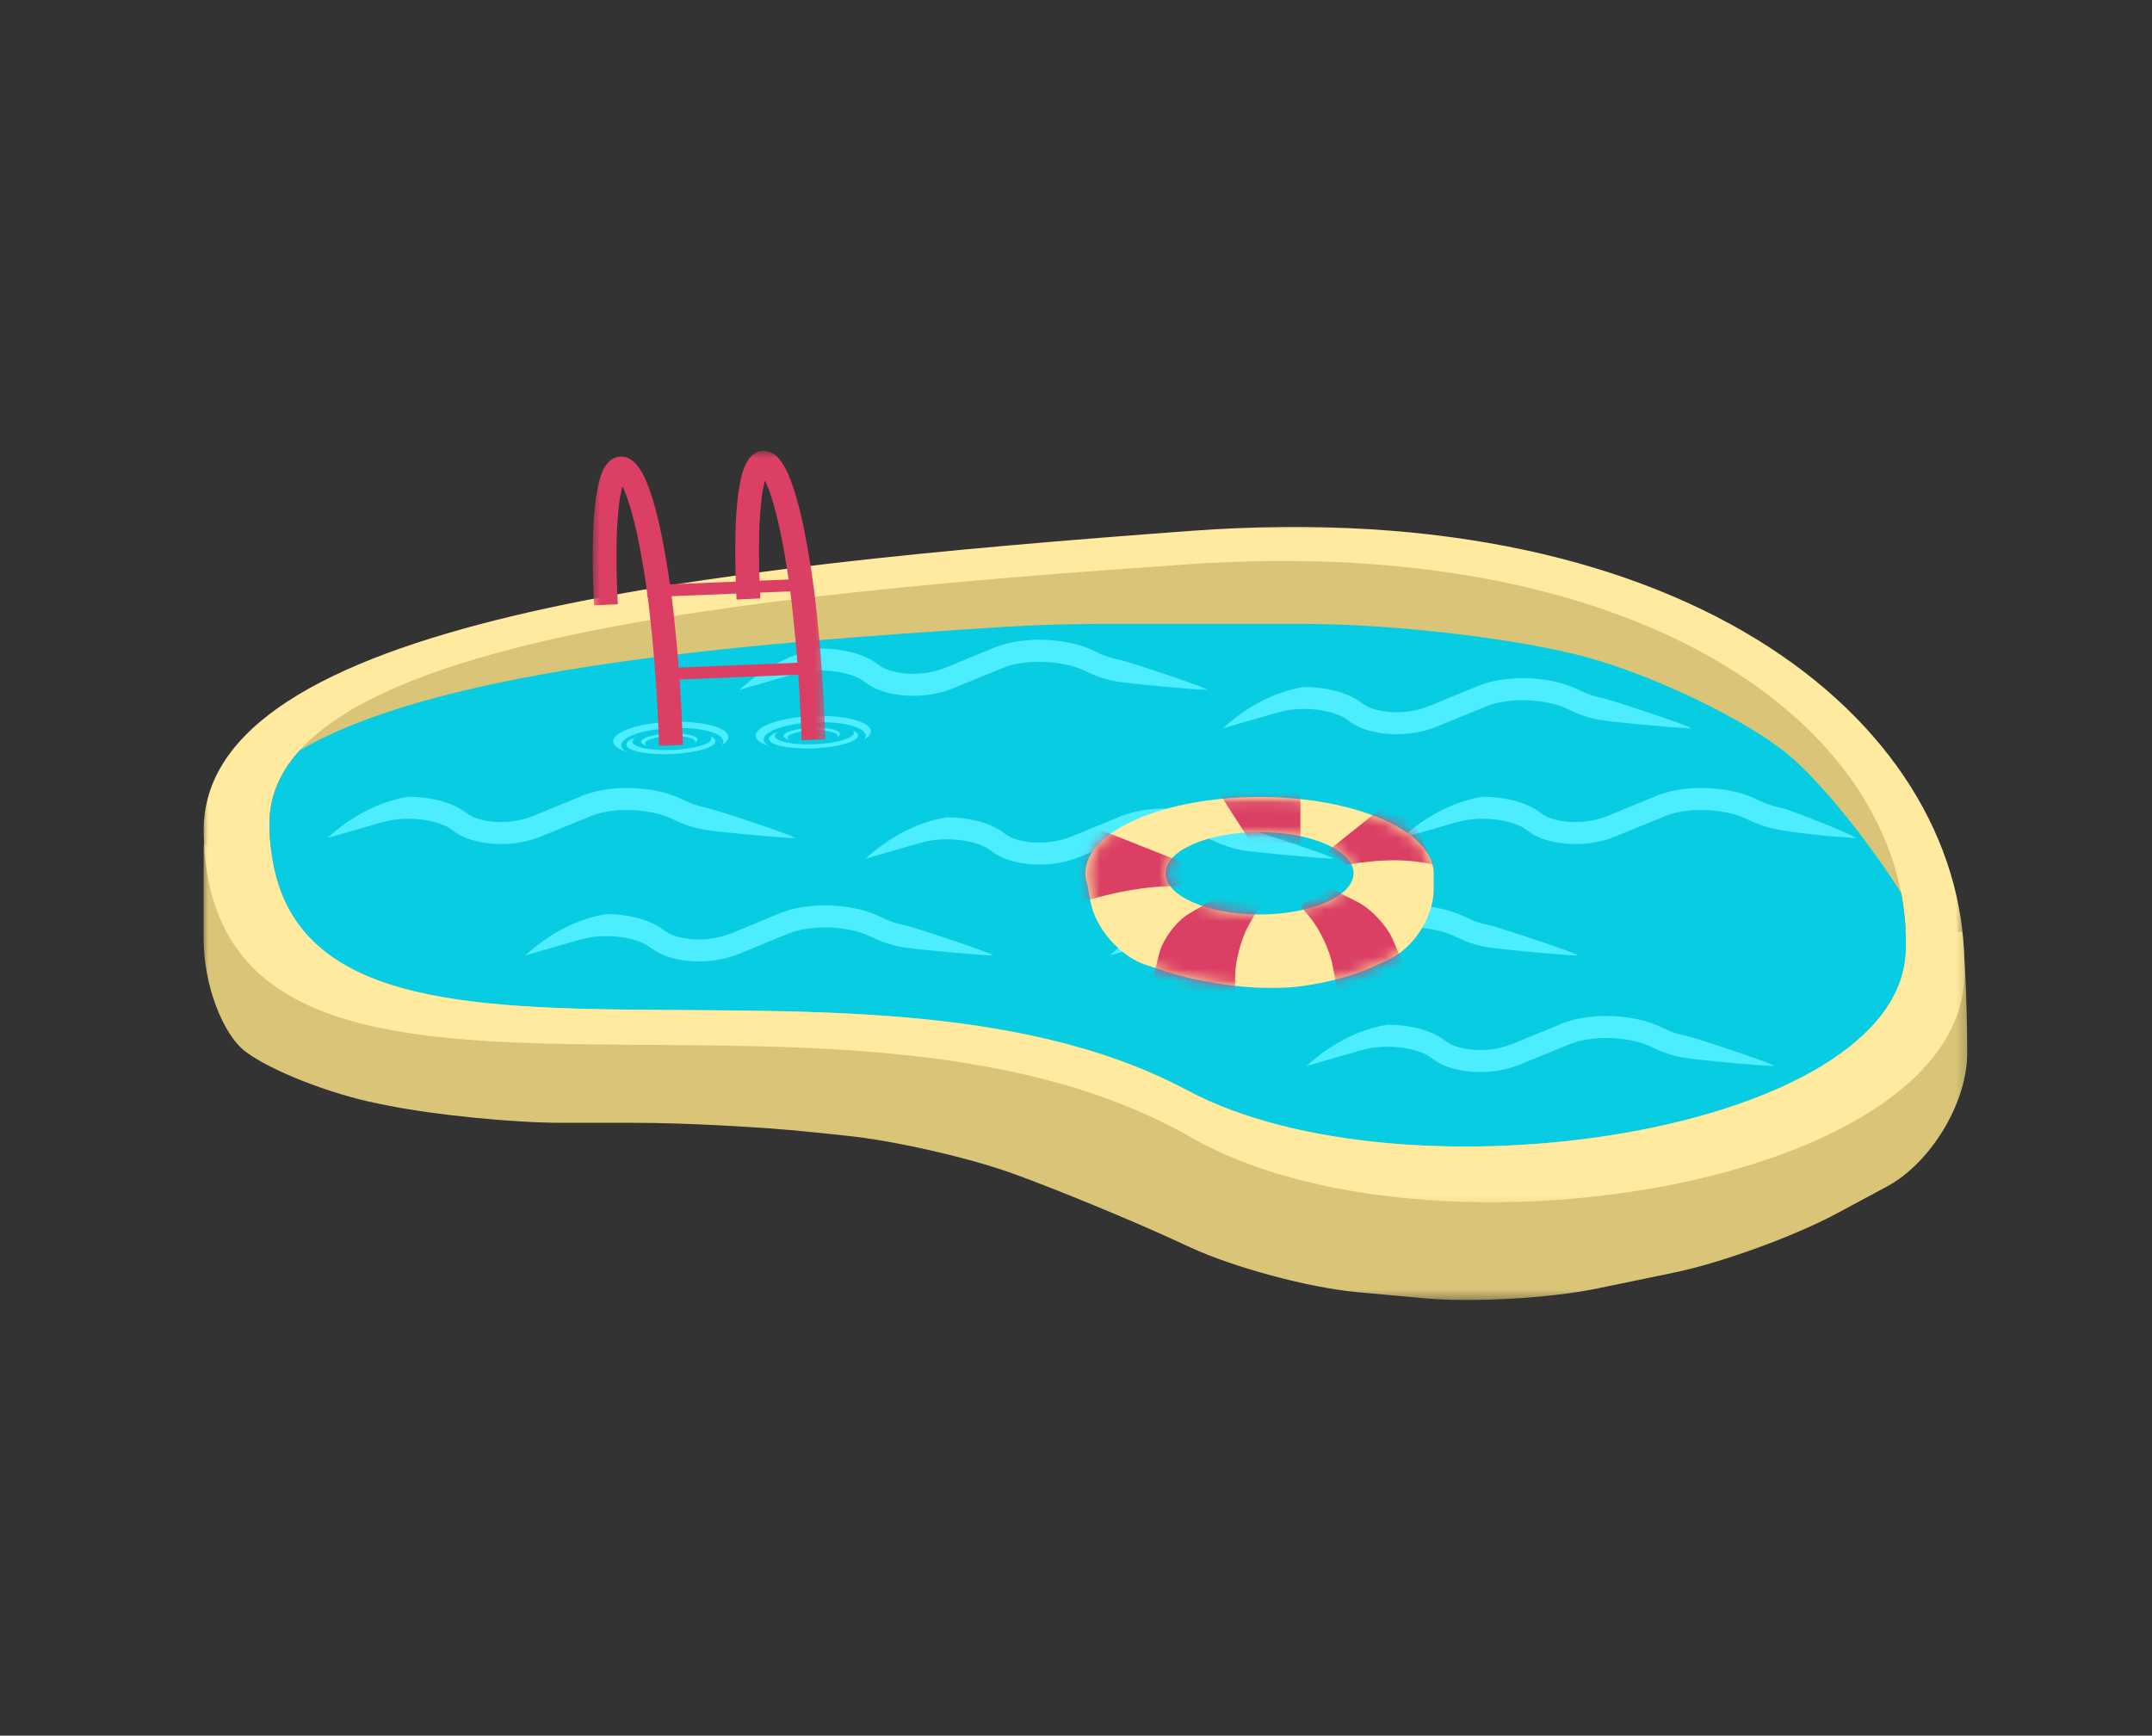 <svg width="181" height="146" viewBox="0 0 181 146" fill="none" xmlns="http://www.w3.org/2000/svg">
<rect x="0" y="0" width="181" height="146" fill="#333333" stroke="none"/>
<mask id="mask0_235_7970" style="mask-type:luminance" maskUnits="userSpaceOnUse" x="16" y="70" width="150" height="40">
<path d="M16.937 70.941H165.769V109.523H16.937V70.941Z" fill="white"/>
</mask>
<g mask="url(#mask0_235_7970)">
<path d="M165.047 78.396L17.127 71V79.021C17.127 82.769 18.709 87.001 20.655 88.466C22.779 90.065 27.741 92.016 31.732 92.817L32.633 92.998C36.624 93.799 43.169 94.45 47.238 94.45H53.384C57.453 94.45 64.043 94.793 68.092 95.212L71.243 95.541C75.29 95.96 81.606 97.408 85.337 98.77C89.069 100.132 95.1 102.621 98.801 104.324L100.141 104.941C103.841 106.646 110.135 108.329 114.187 108.697L119.78 109.208C123.833 109.579 130.361 109.211 134.346 108.385L140.793 107.053C144.779 106.227 150.93 103.992 154.516 102.06L158.722 99.8C162.309 97.868 165.323 92.984 165.449 88.898C165.474 88.064 165.423 82.103 165.047 78.396Z" fill="#D9C477"/>
</g>
<path d="M22.659 69.41C22.469 54.051 61.721 50.099 99.865 47.468C139.08 44.766 160.808 61.891 160.297 79.948C159.864 95.307 118.226 101.534 99.865 91.723C71.182 76.396 22.991 96.281 22.659 69.41Z" fill="#08CCE2"/>
<path d="M22.659 64.828C33.566 56.19 62.754 54.13 84.587 52.723C86.619 52.592 89.918 52.486 91.952 52.486H109.809C117.269 52.486 127.894 53.748 133.521 55.302C139.147 56.857 146.618 60.443 150.194 63.307C153.4 65.874 158.483 72.383 161.536 77.831V71.618L154.776 61.127L138.536 50.636L117.883 45.699L86.535 46.932L50.767 50.636L32.162 56.042L22.659 64.828Z" fill="#D9C477"/>
<mask id="mask1_235_7970" style="mask-type:luminance" maskUnits="userSpaceOnUse" x="16" y="43" width="150" height="59">
<path d="M16.937 43.793H165.328V101.666H16.937V43.793Z" fill="white"/>
</mask>
<g mask="url(#mask1_235_7970)">
<path fill-rule="evenodd" clip-rule="evenodd" d="M17.131 69.956C16.927 52.244 59.16 47.687 100.198 44.653C142.397 41.535 165.771 61.287 165.224 82.11C164.758 99.821 119.955 107 100.198 95.685C69.338 78.013 17.486 100.943 17.131 69.956ZM22.66 69.411C22.47 54.053 61.722 50.101 99.866 47.469C139.081 44.767 160.809 61.893 160.298 79.95C159.865 95.308 118.227 101.535 99.866 91.725C71.183 76.397 22.992 96.282 22.66 69.411Z" fill="#FFEAA0"/>
</g>
<path fill-rule="evenodd" clip-rule="evenodd" d="M101.503 58.032C100.601 58.032 94.648 57.487 93.772 57.303C92.935 57.141 92.123 56.865 91.358 56.488C90.791 56.203 90.186 56 89.563 55.883C88.854 55.735 88.134 55.668 87.412 55.668C86.85 55.668 86.292 55.709 85.743 55.802C85.254 55.883 84.774 56.014 84.319 56.198L80.219 57.875C80.219 57.875 80.219 57.884 80.214 57.884C79.131 58.322 77.964 58.537 76.786 58.531C76.055 58.531 75.321 58.445 74.607 58.252C73.934 58.093 73.298 57.789 72.745 57.376C72.547 57.217 72.326 57.085 72.098 56.988C71.813 56.856 71.511 56.753 71.21 56.672C70.501 56.488 69.767 56.402 69.033 56.402C68.288 56.396 67.548 56.494 66.834 56.692L63.08 57.772L62.193 58.032C64.347 56.092 66.633 54.939 69.033 54.548C69.929 54.548 70.817 54.66 71.679 54.883C72.078 54.989 72.474 55.123 72.848 55.296C73.214 55.456 73.552 55.662 73.859 55.897C74.224 56.167 74.632 56.357 75.062 56.463C75.628 56.611 76.209 56.678 76.795 56.678C77.724 56.686 78.653 56.513 79.524 56.167L83.621 54.481C83.621 54.481 83.621 54.476 83.63 54.476C84.213 54.241 84.819 54.074 85.441 53.976C86.094 53.865 86.753 53.814 87.412 53.814C88.257 53.814 89.094 53.895 89.921 54.063C90.705 54.216 91.469 54.47 92.184 54.828C92.798 55.137 93.451 55.358 94.129 55.489C94.894 55.642 102.086 58.032 101.503 58.032ZM66.828 70.499C65.93 70.499 59.977 69.957 59.1 69.773C58.263 69.611 57.448 69.335 56.683 68.958C56.117 68.673 55.514 68.47 54.892 68.352C54.183 68.204 53.462 68.138 52.74 68.138C52.179 68.138 51.618 68.179 51.071 68.272C50.582 68.352 50.102 68.481 49.647 68.668L45.547 70.345C45.547 70.345 45.547 70.351 45.542 70.351C44.456 70.789 43.292 71.007 42.115 71.001C41.381 71.001 40.649 70.915 39.932 70.722C39.262 70.563 38.626 70.259 38.071 69.846C37.875 69.686 37.652 69.555 37.426 69.458C37.141 69.326 36.84 69.223 36.538 69.142C35.829 68.958 35.095 68.871 34.361 68.871C33.616 68.866 32.877 68.964 32.162 69.162L28.408 70.242L27.521 70.499C29.675 68.562 31.961 67.406 34.361 67.018C35.254 67.018 36.142 67.13 37.004 67.353C37.406 67.457 37.8 67.593 38.177 67.766C38.539 67.925 38.88 68.129 39.187 68.364C39.55 68.637 39.957 68.827 40.39 68.933C40.956 69.081 41.537 69.148 42.12 69.148C43.052 69.153 43.982 68.98 44.852 68.637L48.95 66.951C48.95 66.951 48.95 66.946 48.955 66.946C49.541 66.711 50.144 66.544 50.767 66.446C51.422 66.335 52.081 66.284 52.74 66.284C53.585 66.284 54.423 66.365 55.249 66.533C56.03 66.686 56.795 66.94 57.509 67.297C58.126 67.605 58.779 67.828 59.458 67.956C60.222 68.112 67.414 70.499 66.828 70.499ZM83.474 80.373C82.575 80.373 76.622 79.832 75.745 79.647C74.908 79.486 74.093 79.206 73.331 78.832C72.762 78.548 72.159 78.344 71.537 78.227C70.828 78.079 70.108 78.012 69.385 78.012C68.824 78.012 68.263 78.054 67.716 78.146C67.227 78.227 66.747 78.355 66.293 78.542L62.193 80.219C62.193 80.219 62.193 80.225 62.187 80.225C61.101 80.663 59.938 80.881 58.76 80.873C58.026 80.873 57.294 80.789 56.577 80.596C55.907 80.437 55.271 80.133 54.718 79.72C54.52 79.561 54.3 79.43 54.071 79.332C53.786 79.201 53.485 79.097 53.183 79.017C52.474 78.832 51.74 78.746 51.007 78.746C50.261 78.737 49.522 78.838 48.807 79.036L45.053 80.116L44.166 80.373C46.321 78.436 48.606 77.281 51.007 76.893C51.9 76.893 52.79 77.004 53.652 77.228C54.051 77.331 54.448 77.468 54.822 77.641C55.184 77.8 55.525 78.004 55.832 78.238C56.198 78.511 56.602 78.701 57.035 78.807C57.602 78.955 58.182 79.022 58.765 79.022C59.697 79.028 60.627 78.855 61.498 78.511L65.595 76.826C65.595 76.826 65.595 76.82 65.6 76.82C66.186 76.586 66.792 76.418 67.414 76.321C68.067 76.209 68.726 76.159 69.385 76.159C70.231 76.159 71.068 76.24 71.894 76.407C72.678 76.561 73.44 76.815 74.154 77.172C74.771 77.479 75.424 77.702 76.103 77.831C76.867 77.987 84.06 80.373 83.474 80.373ZM112.111 72.229C111.21 72.229 105.257 71.685 104.383 71.501C103.543 71.339 102.731 71.062 101.966 70.686C101.4 70.401 100.794 70.197 100.172 70.08C99.463 69.932 98.743 69.865 98.023 69.865C97.462 69.865 96.901 69.907 96.351 70.002C95.865 70.08 95.385 70.211 94.927 70.395L90.83 72.076C90.83 72.076 90.83 72.081 90.822 72.081C89.739 72.519 88.573 72.734 87.398 72.729C86.663 72.729 85.93 72.642 85.215 72.45C84.542 72.29 83.909 71.989 83.353 71.576C83.155 71.414 82.935 71.286 82.706 71.185C82.421 71.057 82.12 70.951 81.819 70.87C81.11 70.686 80.376 70.599 79.644 70.599C78.896 70.594 78.157 70.691 77.442 70.889L73.689 71.969L72.801 72.229C74.956 70.289 77.241 69.137 79.644 68.749C80.537 68.749 81.425 68.858 82.287 69.081C82.686 69.187 83.083 69.321 83.46 69.494C83.822 69.656 84.16 69.859 84.47 70.094C84.833 70.365 85.24 70.557 85.67 70.66C86.237 70.808 86.817 70.878 87.403 70.878C88.332 70.884 89.265 70.711 90.133 70.365L94.233 68.679C94.233 68.679 94.233 68.673 94.238 68.673C94.824 68.439 95.427 68.272 96.049 68.174C96.703 68.062 97.361 68.015 98.023 68.015C98.865 68.015 99.703 68.093 100.529 68.26C101.313 68.414 102.078 68.668 102.792 69.025C103.409 69.335 104.062 69.555 104.74 69.686C105.502 69.84 112.697 72.229 112.111 72.229ZM142.161 61.263C141.26 61.263 135.307 60.722 134.43 60.535C133.593 60.376 132.778 60.097 132.016 59.723C131.45 59.438 130.844 59.234 130.222 59.117C129.513 58.969 128.793 58.9 128.07 58.9C127.509 58.9 126.948 58.944 126.401 59.036C125.913 59.117 125.432 59.246 124.978 59.433L120.878 61.11C120.878 61.11 120.878 61.115 120.872 61.115C119.789 61.554 118.623 61.771 117.445 61.763C116.714 61.763 115.98 61.676 115.265 61.487C114.592 61.325 113.956 61.023 113.404 60.61C113.205 60.449 112.985 60.32 112.756 60.222C112.471 60.091 112.17 59.988 111.869 59.907C111.16 59.723 110.426 59.636 109.692 59.636C108.946 59.628 108.207 59.728 107.492 59.927L103.739 61.004L102.851 61.263C105.006 59.327 107.291 58.171 109.692 57.783C110.587 57.783 111.475 57.895 112.337 58.118C112.736 58.221 113.133 58.358 113.507 58.531C113.872 58.69 114.21 58.894 114.517 59.128C114.883 59.402 115.287 59.592 115.72 59.698C116.287 59.846 116.867 59.913 117.453 59.913C118.383 59.918 119.312 59.745 120.183 59.402L124.28 57.716C124.28 57.716 124.28 57.711 124.285 57.711C124.871 57.476 125.477 57.309 126.1 57.211C126.753 57.099 127.411 57.049 128.07 57.049C128.916 57.049 129.753 57.13 130.579 57.297C131.363 57.451 132.125 57.702 132.842 58.062C133.456 58.369 134.109 58.593 134.788 58.721C135.552 58.877 142.745 61.263 142.161 61.263ZM132.647 80.373C131.746 80.373 125.792 79.832 124.916 79.647C124.079 79.486 123.264 79.206 122.502 78.832C121.933 78.548 121.33 78.344 120.707 78.227C119.999 78.079 119.278 78.012 118.556 78.012C117.995 78.012 117.436 78.054 116.887 78.146C116.398 78.227 115.918 78.355 115.463 78.542L111.363 80.219C111.363 80.219 111.363 80.225 111.358 80.225C110.272 80.663 109.108 80.881 107.93 80.873C107.199 80.873 106.465 80.789 105.751 80.596C105.078 80.437 104.442 80.133 103.889 79.72C103.691 79.561 103.471 79.43 103.242 79.332C102.957 79.201 102.656 79.097 102.354 79.017C101.645 78.832 100.911 78.746 100.177 78.746C99.432 78.737 98.692 78.838 97.978 79.036L94.224 80.116L93.337 80.373C95.491 78.436 97.777 77.281 100.177 76.893C101.07 76.893 101.961 77.004 102.823 77.228C103.222 77.331 103.618 77.468 103.992 77.641C104.355 77.8 104.696 78.004 105.003 78.238C105.368 78.511 105.773 78.701 106.206 78.807C106.772 78.955 107.353 79.022 107.939 79.022C108.868 79.028 109.798 78.855 110.668 78.511L114.766 76.826C114.766 76.826 114.766 76.82 114.771 76.82C115.357 76.586 115.963 76.418 116.585 76.321C117.238 76.209 117.897 76.159 118.556 76.159C119.401 76.159 120.239 76.24 121.065 76.407C121.849 76.561 122.611 76.815 123.328 77.172C123.942 77.479 124.595 77.702 125.273 77.831C126.038 77.987 133.23 80.373 132.647 80.373ZM154.776 70.395C153.875 70.395 150.336 69.957 149.462 69.773C148.622 69.611 147.81 69.335 147.046 68.958C146.479 68.673 145.876 68.47 145.251 68.352C144.545 68.204 143.822 68.138 143.102 68.138C142.541 68.138 141.98 68.179 141.43 68.272C140.945 68.352 140.464 68.481 140.007 68.668L135.91 70.345C135.91 70.345 135.91 70.351 135.904 70.351C134.818 70.789 133.655 71.007 132.477 71.001C131.743 71.001 131.009 70.915 130.294 70.722C129.622 70.563 128.988 70.259 128.433 69.846C128.235 69.686 128.014 69.555 127.785 69.458C127.503 69.326 127.202 69.223 126.898 69.142C126.189 68.958 125.458 68.871 124.724 68.871C123.978 68.866 123.239 68.964 122.524 69.162L118.771 70.242L117.883 70.499C120.035 68.562 122.323 67.406 124.724 67.018C125.617 67.018 126.504 67.13 127.367 67.353C127.768 67.457 128.162 67.593 128.539 67.766C128.902 67.925 129.242 68.129 129.549 68.364C129.912 68.637 130.319 68.827 130.752 68.933C131.319 69.081 131.896 69.148 132.482 69.148C133.412 69.153 134.344 68.98 135.212 68.637L139.312 66.951C139.312 66.951 139.312 66.946 139.317 66.946C139.903 66.711 140.506 66.544 141.129 66.446C141.782 66.335 142.443 66.284 143.102 66.284C143.945 66.284 144.785 66.365 145.611 66.533C146.392 66.686 147.157 66.94 147.872 67.297C148.488 67.605 149.141 67.828 149.82 67.956C150.584 68.112 156.591 70.499 156.004 70.499L154.776 70.395ZM149.186 89.675C148.287 89.675 142.332 89.134 141.458 88.947C140.618 88.788 139.806 88.511 139.041 88.135C138.475 87.85 137.869 87.646 137.247 87.529C136.54 87.381 135.818 87.314 135.097 87.314C134.537 87.314 133.976 87.356 133.426 87.448C132.94 87.529 132.46 87.657 132.002 87.844L127.905 89.522C127.905 89.522 127.905 89.527 127.9 89.527C126.814 89.966 125.647 90.183 124.472 90.178C123.738 90.178 123.004 90.091 122.29 89.898C121.617 89.739 120.984 89.435 120.428 89.022C120.23 88.863 120.01 88.732 119.781 88.634C119.499 88.503 119.195 88.4 118.893 88.319C118.184 88.135 117.453 88.048 116.719 88.048C115.974 88.04 115.234 88.14 114.517 88.338L110.766 89.418L109.879 89.675C112.03 87.738 114.319 86.583 116.719 86.195C117.612 86.195 118.5 86.306 119.362 86.53C119.764 86.633 120.158 86.77 120.534 86.943C120.897 87.102 121.235 87.306 121.545 87.54C121.908 87.814 122.315 88.003 122.745 88.109C123.314 88.257 123.892 88.324 124.478 88.324C125.407 88.33 126.34 88.157 127.208 87.814L131.307 86.128C131.307 86.128 131.307 86.122 131.313 86.122C131.899 85.888 132.502 85.72 133.124 85.623C133.777 85.511 134.436 85.461 135.097 85.461C135.94 85.461 136.78 85.542 137.607 85.709C138.388 85.863 139.153 86.117 139.867 86.474C140.484 86.781 141.137 87.004 141.815 87.133C142.58 87.289 149.772 89.675 149.186 89.675Z" fill="#4BEDFF"/>
<path fill-rule="evenodd" clip-rule="evenodd" d="M66.463 62.265C66.12 62.179 65.916 62.056 65.91 61.914C65.896 61.587 66.951 61.277 68.26 61.224C69.569 61.171 70.641 61.395 70.655 61.724C70.66 61.824 70.565 61.922 70.384 62.009C70.429 61.967 70.448 61.922 70.445 61.88C70.434 61.587 69.483 61.389 68.322 61.436C67.16 61.484 66.228 61.757 66.24 62.048C66.242 62.129 66.318 62.204 66.463 62.265ZM64.693 62.757C63.99 62.542 63.574 62.24 63.56 61.891C63.527 61.087 65.673 60.345 68.344 60.239C71.018 60.13 73.214 60.697 73.245 61.501C73.256 61.746 73.066 61.983 72.695 62.198C72.784 62.095 72.826 61.986 72.82 61.88C72.793 61.166 70.844 60.663 68.475 60.758C66.106 60.853 64.205 61.512 64.233 62.226C64.241 62.424 64.397 62.606 64.693 62.757ZM54.476 62.748C54.132 62.662 53.929 62.539 53.923 62.399C53.912 62.07 54.964 61.76 56.273 61.707C57.582 61.654 58.657 61.877 58.668 62.207C58.673 62.307 58.578 62.405 58.397 62.494C58.442 62.45 58.461 62.408 58.458 62.363C58.447 62.07 57.495 61.872 56.334 61.919C55.173 61.967 54.241 62.24 54.252 62.533C54.255 62.614 54.331 62.687 54.476 62.748ZM52.706 63.239C52.003 63.025 51.587 62.723 51.573 62.377C51.542 61.57 53.686 60.828 56.357 60.722C59.031 60.613 61.227 61.18 61.26 61.983C61.269 62.229 61.079 62.466 60.708 62.681C60.8 62.578 60.839 62.472 60.833 62.363C60.806 61.648 58.857 61.146 56.488 61.241C54.118 61.339 52.218 61.995 52.246 62.709C52.254 62.907 52.41 63.089 52.706 63.239Z" fill="#4BEDFF"/>
<mask id="mask2_235_7970" style="mask-type:luminance" maskUnits="userSpaceOnUse" x="49" y="37" width="21" height="27">
<path d="M49.583 37.895H69.589V63.083H49.583V37.895Z" fill="white"/>
</mask>
<g mask="url(#mask2_235_7970)">
<path fill-rule="evenodd" clip-rule="evenodd" d="M57.085 56.154C56.976 54.756 56.847 53.357 56.697 51.959C56.635 51.356 56.566 50.754 56.487 50.151L61.93 49.93L61.949 50.432L63.948 50.34L63.925 49.849L66.468 49.746C66.552 50.394 66.627 51.041 66.691 51.688C66.839 53.039 66.965 54.396 67.071 55.752L57.085 56.154ZM57.157 57.156C57.261 58.66 57.341 60.164 57.397 61.669L57.436 62.671L55.438 62.743L55.396 61.739C55.279 58.549 55.053 55.353 54.704 52.171C54.64 51.524 54.565 50.876 54.481 50.232H54.436L54.419 49.754C54.213 48.253 53.959 46.76 53.657 45.281C53.487 44.463 53.295 43.667 53.063 42.872C52.909 42.305 52.717 41.742 52.485 41.197C52.441 41.1 52.399 40.999 52.354 40.913C52.337 40.974 52.318 41.044 52.301 41.105C52.215 41.449 52.15 41.803 52.103 42.149C51.974 43.187 51.896 44.245 51.868 45.292C51.838 46.801 51.849 48.317 51.919 49.821L51.961 50.826L49.962 50.915L49.923 49.913C49.851 48.359 49.839 46.81 49.876 45.252C49.89 44.125 49.976 42.998 50.121 41.887C50.185 41.471 50.258 41.058 50.353 40.65C50.428 40.327 50.526 40 50.663 39.693C50.772 39.408 50.942 39.14 51.143 38.911C51.411 38.607 51.785 38.431 52.173 38.406C52.482 38.395 52.787 38.482 53.043 38.644C53.25 38.775 53.434 38.939 53.582 39.135C53.889 39.534 54.146 39.967 54.336 40.441C54.59 41.052 54.807 41.686 54.992 42.322C55.234 43.168 55.438 44.013 55.614 44.87C55.901 46.291 56.147 47.72 56.351 49.151L61.888 48.928C61.835 47.541 61.829 46.16 61.863 44.77C61.877 43.642 61.963 42.515 62.108 41.404C62.173 40.988 62.245 40.572 62.34 40.167C62.415 39.844 62.513 39.517 62.65 39.21C62.759 38.925 62.929 38.658 63.13 38.429C63.398 38.124 63.772 37.949 64.16 37.923C64.469 37.91 64.774 37.999 65.031 38.161C65.234 38.292 65.421 38.457 65.569 38.649C65.876 39.051 66.133 39.481 66.323 39.955C66.577 40.569 66.792 41.203 66.979 41.839C67.221 42.682 67.425 43.531 67.601 44.387C68.075 46.737 68.438 49.104 68.684 51.476C69.033 54.708 69.261 57.946 69.382 61.186L69.423 62.188L67.425 62.258L67.383 61.256C67.33 59.754 67.249 58.253 67.143 56.754L57.157 57.156ZM66.331 48.747C66.141 47.424 65.91 46.104 65.644 44.798C65.474 43.98 65.282 43.184 65.05 42.389C64.897 41.822 64.704 41.259 64.472 40.715C64.428 40.617 64.383 40.516 64.341 40.427C64.322 40.488 64.305 40.561 64.288 40.622C64.202 40.966 64.135 41.32 64.09 41.663C63.962 42.704 63.883 43.762 63.855 44.809C63.828 46.154 63.833 47.505 63.886 48.847L66.331 48.747Z" fill="#DB3F64"/>
</g>
<path d="M53.507 62.022C52.977 62.201 52.672 62.419 52.683 62.642C52.703 63.161 54.4 63.516 56.465 63.432C58.533 63.348 60.194 62.86 60.174 62.34C60.169 62.184 60.007 62.042 59.711 61.925C59.786 61.986 59.823 62.053 59.825 62.123C59.845 62.583 58.371 63.016 56.538 63.088C54.704 63.164 53.2 62.851 53.183 62.391C53.177 62.262 53.286 62.137 53.507 62.022Z" fill="#4BEDFF"/>
<path d="M65.494 61.54C64.964 61.719 64.66 61.937 64.671 62.16C64.691 62.679 66.385 63.033 68.453 62.95C70.521 62.866 72.181 62.377 72.162 61.858C72.156 61.699 71.994 61.557 71.698 61.443C71.774 61.504 71.81 61.568 71.813 61.638C71.83 62.098 70.359 62.534 68.525 62.606C66.692 62.682 65.187 62.366 65.171 61.909C65.165 61.78 65.274 61.655 65.494 61.54Z" fill="#4BEDFF"/>
<path fill-rule="evenodd" clip-rule="evenodd" d="M120.584 73.46C120.584 69.918 114.02 67.041 105.937 67.041C97.855 67.041 91.29 69.918 91.29 73.46C91.29 73.8 91.352 74.138 91.472 74.465L91.709 75.804C92.111 78.051 94.19 80.451 96.353 81.157L98.36 81.813C100.52 82.519 104.123 83.094 106.395 83.094H107.539C109.814 83.094 113.336 82.318 115.399 81.361L116.844 80.691C118.91 79.734 120.584 77.105 120.584 74.819V73.46ZM98.031 73.46C98.031 71.545 101.572 69.994 105.937 69.994C110.302 69.994 113.847 71.545 113.847 73.46C113.847 75.372 110.302 76.924 105.937 76.924C101.572 76.924 98.031 75.372 98.031 73.46Z" fill="#FFEAA0"/>
<mask id="mask3_235_7970" style="mask-type:luminance" maskUnits="userSpaceOnUse" x="91" y="67" width="30" height="17">
<path d="M91.292 67.03H120.745V83.394H91.292V67.03Z" fill="white"/>
</mask>
<g mask="url(#mask3_235_7970)">
<mask id="mask4_235_7970" style="mask-type:luminance" maskUnits="userSpaceOnUse" x="91" y="67" width="30" height="17">
<path d="M120.587 73.46C120.587 69.918 114.022 67.041 105.94 67.041C97.857 67.041 91.293 69.918 91.293 73.46C91.293 73.8 91.354 74.138 91.474 74.465L91.712 75.804C92.114 78.051 94.193 80.451 96.356 81.157L98.362 81.813C100.523 82.519 104.126 83.094 106.398 83.094H107.542C109.816 83.094 113.339 82.318 115.401 81.361L116.847 80.691C118.912 79.734 120.587 77.105 120.587 74.819V73.46ZM98.033 73.46C98.033 71.545 101.575 69.993 105.94 69.993C110.305 69.993 113.849 71.545 113.849 73.46C113.849 75.372 110.305 76.923 105.94 76.923C101.575 76.923 98.033 75.372 98.033 73.46Z" fill="white"/>
</mask>
<g mask="url(#mask4_235_7970)">
<path fill-rule="evenodd" clip-rule="evenodd" d="M99.989 72.751L91.292 69.304L89.919 76.198C93.899 74.9 97.259 74.364 99.989 74.59V72.751ZM102.277 75.508L100 76.865C98.914 77.512 97.784 79.036 97.483 80.27L96.785 83.094L103.879 84.933V82.176C103.879 80.906 104.382 78.978 105.001 77.872L105.939 76.198L102.277 75.508ZM109.372 76.198L110.195 77.191C111.005 78.165 111.853 79.968 112.087 81.216L112.576 83.784L118.297 81.716L117.145 79.033C116.645 77.87 115.322 76.457 114.197 75.882L111.66 74.59L109.372 76.198ZM113.262 72.751C116.162 72.237 118.604 72.237 120.586 72.751L118.297 67.925H116.238L111.66 71.604L113.262 72.751ZM109.372 66.315V70.912H105.252L102.277 66.315H109.372Z" fill="#DB3F64"/>
</g>
</g>
</svg>
